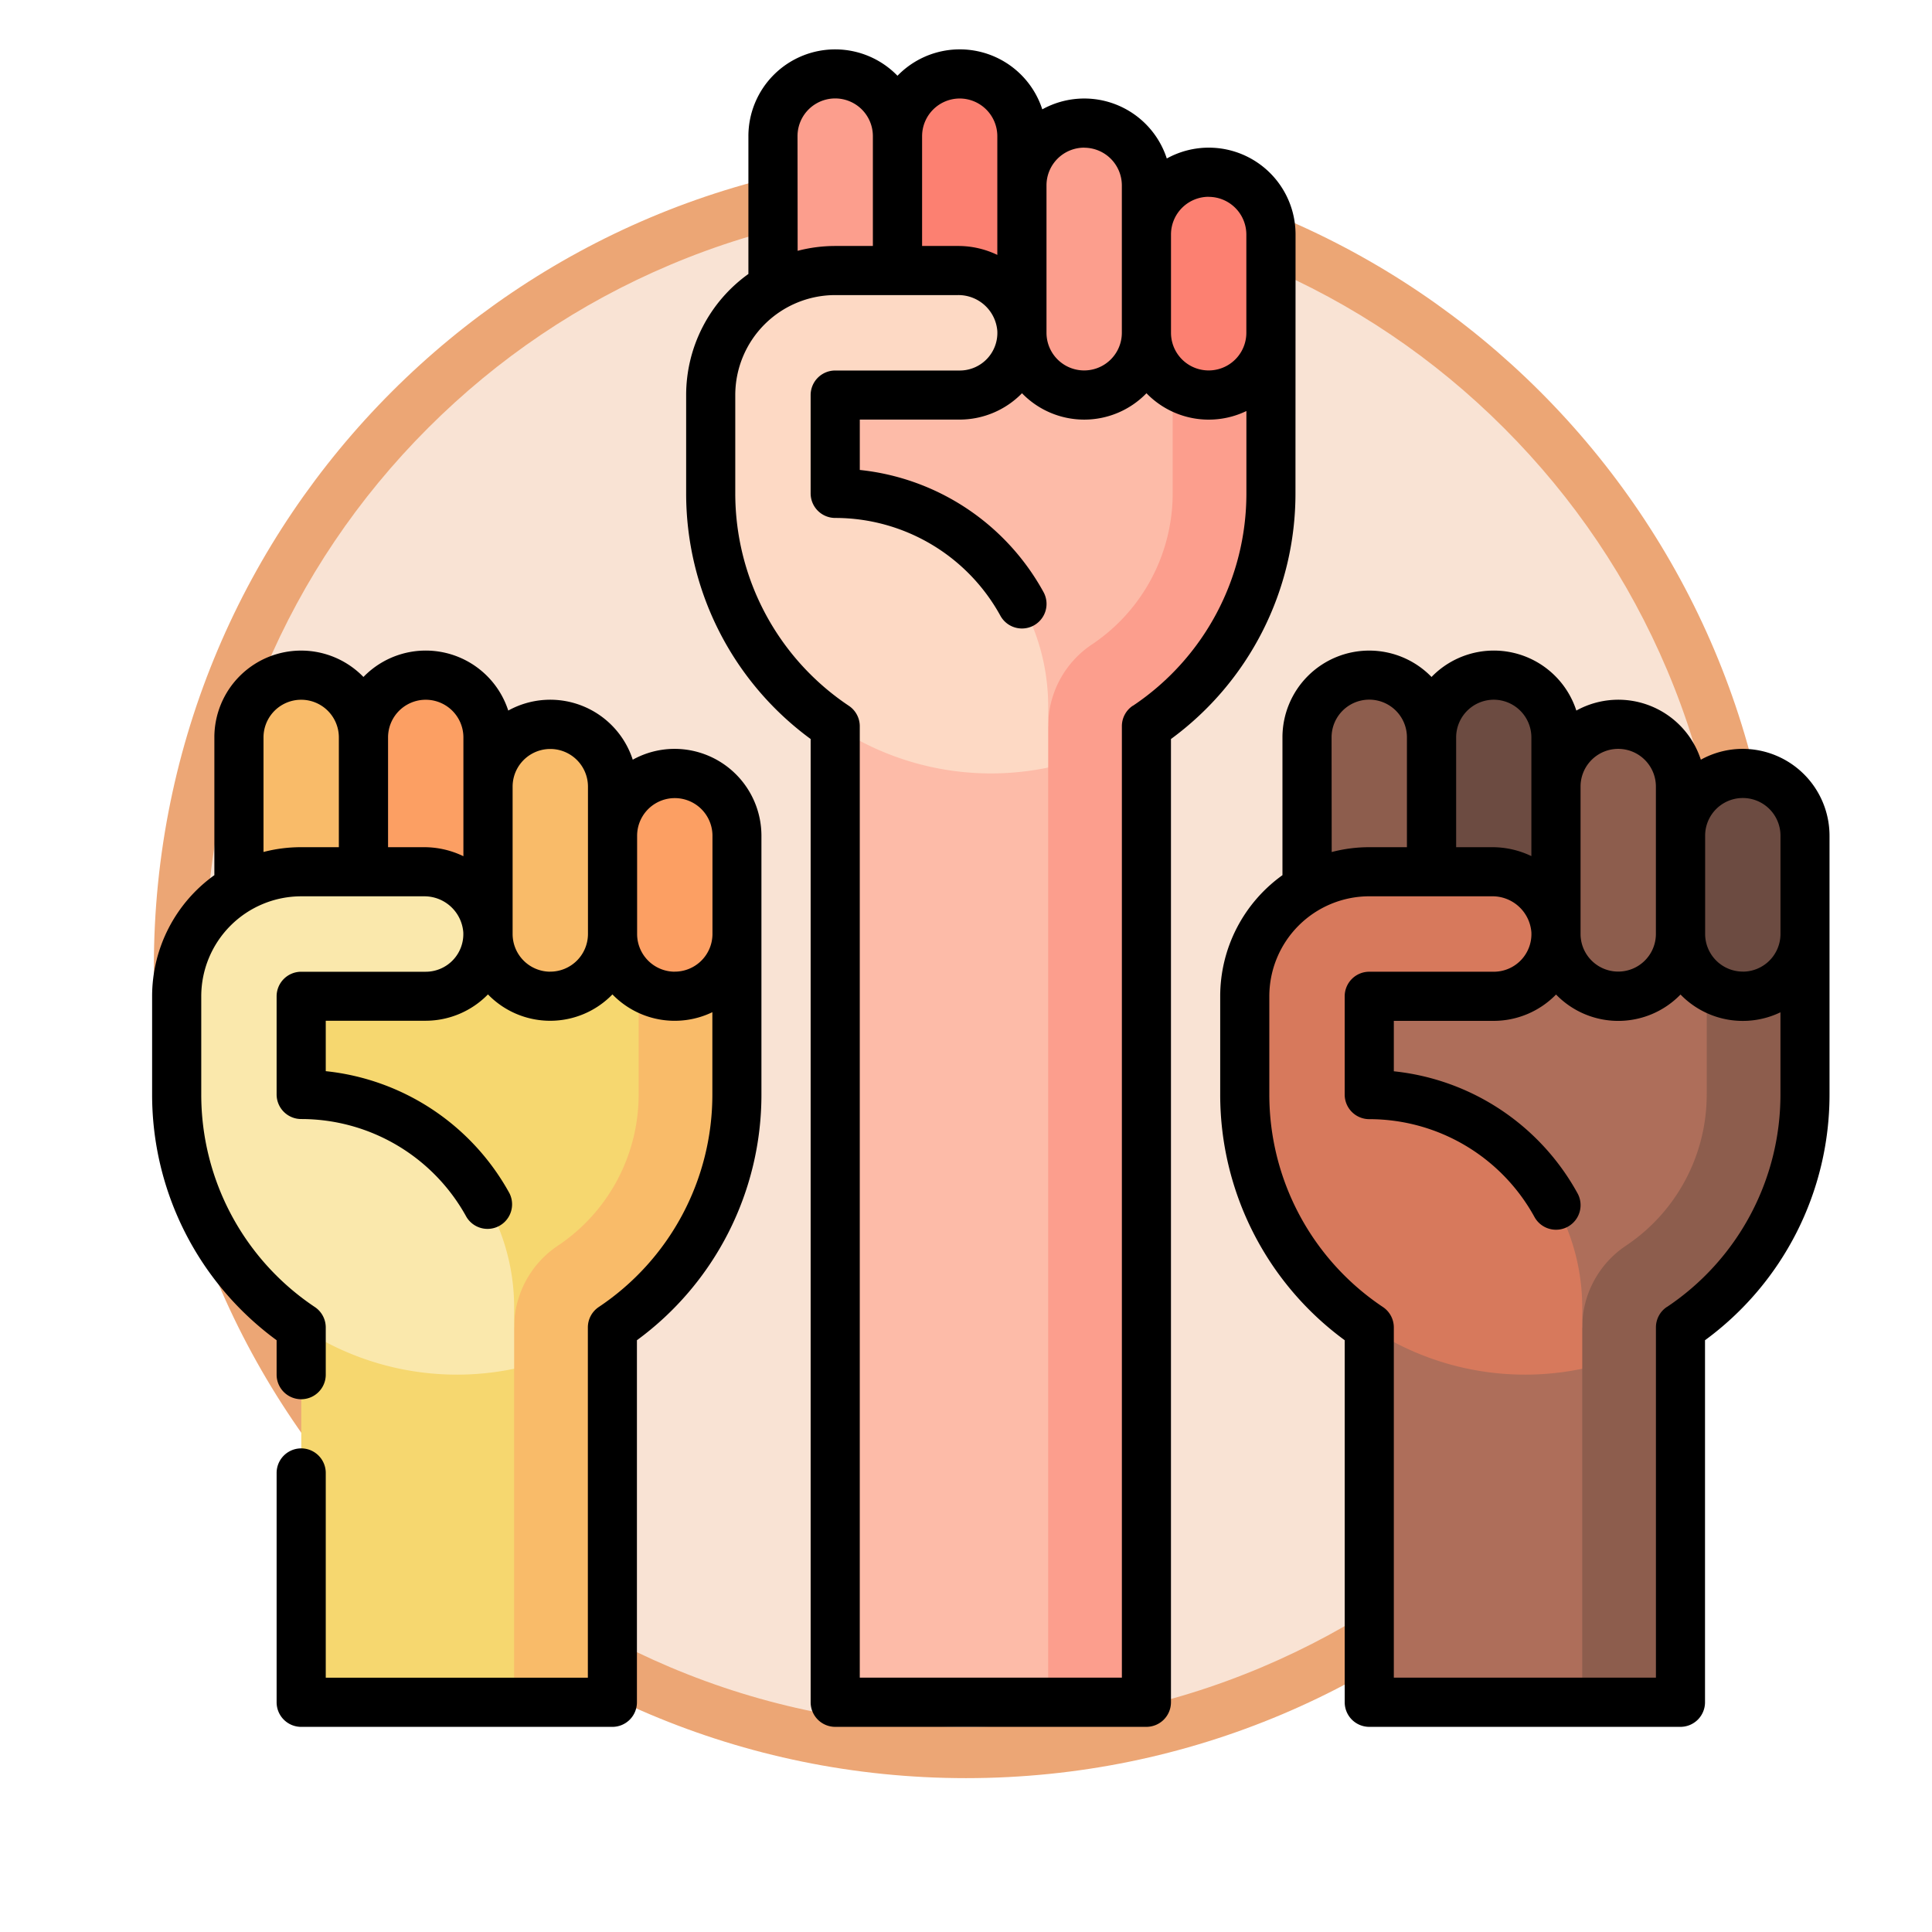 <svg xmlns="http://www.w3.org/2000/svg" xmlns:xlink="http://www.w3.org/1999/xlink" width="113" height="113" viewBox="0 0 113 113">
  <defs>
    <filter id="Path_982547" x="0" y="0" width="113" height="113" filterUnits="userSpaceOnUse">
      <feOffset dy="3" input="SourceAlpha"/>
      <feGaussianBlur stdDeviation="3" result="blur"/>
      <feFlood flood-opacity="0.161"/>
      <feComposite operator="in" in2="blur"/>
      <feComposite in="SourceGraphic"/>
    </filter>
  </defs>
  <g id="Group_1220658" data-name="Group 1220658" transform="translate(-742.046 -5997.808)">
    <g id="Group_1220546" data-name="Group 1220546" transform="translate(0 25)">
      <g id="Group_1220253" data-name="Group 1220253" transform="translate(0 -1556)">
        <g id="Group_1208706" data-name="Group 1208706" transform="translate(-1.454 3213.429)">
          <g id="Group_1148634" data-name="Group 1148634" transform="translate(488.454 600.047)">
            <g id="Group_1148525" data-name="Group 1148525" transform="translate(264.046 3721.333)">
              <g transform="matrix(1, 0, 0, 1, -9, -6)" filter="url(#Path_982547)">
                <g id="Path_982547-2" data-name="Path 982547" transform="translate(9 6)" fill="#f9e3d4">
                  <path d="M 47.5 93.5 C 41.289 93.5 35.265 92.284 29.595 89.886 C 24.118 87.569 19.198 84.252 14.973 80.027 C 10.748 75.802 7.431 70.882 5.114 65.405 C 2.716 59.735 1.5 53.711 1.5 47.5 C 1.5 41.289 2.716 35.265 5.114 29.595 C 7.431 24.118 10.748 19.198 14.973 14.973 C 19.198 10.748 24.118 7.431 29.595 5.114 C 35.265 2.716 41.289 1.5 47.5 1.5 C 53.711 1.5 59.735 2.716 65.405 5.114 C 70.882 7.431 75.802 10.748 80.027 14.973 C 84.252 19.198 87.569 24.118 89.886 29.595 C 92.284 35.265 93.5 41.289 93.5 47.5 C 93.5 53.711 92.284 59.735 89.886 65.405 C 87.569 70.882 84.252 75.802 80.027 80.027 C 75.802 84.252 70.882 87.569 65.405 89.886 C 59.735 92.284 53.711 93.5 47.5 93.5 Z" stroke="none"/>
                  <path d="M 47.5 3 C 41.491 3 35.664 4.176 30.18 6.496 C 24.881 8.737 20.122 11.946 16.034 16.034 C 11.946 20.122 8.737 24.881 6.496 30.18 C 4.176 35.664 3 41.491 3 47.5 C 3 53.509 4.176 59.336 6.496 64.82 C 8.737 70.119 11.946 74.878 16.034 78.966 C 20.122 83.054 24.881 86.263 30.18 88.504 C 35.664 90.824 41.491 92 47.5 92 C 53.509 92 59.336 90.824 64.82 88.504 C 70.119 86.263 74.878 83.054 78.966 78.966 C 83.054 74.878 86.263 70.119 88.504 64.82 C 90.824 59.336 92 53.509 92 47.5 C 92 41.491 90.824 35.664 88.504 30.18 C 86.263 24.881 83.054 20.122 78.966 16.034 C 74.878 11.946 70.119 8.737 64.82 6.496 C 59.336 4.176 53.509 3 47.5 3 M 47.5 0 C 73.734 0 95 21.266 95 47.5 C 95 73.734 73.734 95 47.5 95 C 21.266 95 0 73.734 0 47.5 C 0 21.266 21.266 0 47.5 0 Z" stroke="none" fill="#eca675"/>
                </g>
              </g>
            </g>
          </g>
        </g>
      </g>
      <g id="derechos-civiles_1_" data-name="derechos-civiles (1)" transform="translate(750.943 5975.695)">
        <path id="Path_1169799" data-name="Path 1169799" d="M196,85.582V98.5l2.4,6.36v61h12.456l2.874-57.087,7.282-13.624V85.582Z" transform="translate(-158.441 -69.182)" fill="#fdbba8"/>
        <path id="Path_1169800" data-name="Path 1169800" d="M268.655,85.582v9.566a10.63,10.63,0,0,1-4.731,8.846,5.749,5.749,0,0,0-2.551,4.777l-2.874,1.208,2.874,1.208v54.671h5.749V108.771A16.366,16.366,0,0,0,274.4,95.148V85.582Z" transform="translate(-208.964 -69.182)" fill="#fc9e8d"/>
        <path id="Path_1169801" data-name="Path 1169801" d="M295.015,37.5a3.641,3.641,0,0,0-3.641,3.641L288.5,44.015l2.874,2.874a3.641,3.641,0,1,0,7.282,0V41.141A3.641,3.641,0,0,0,295.015,37.5Z" transform="translate(-233.215 -30.314)" fill="#fc8071"/>
        <path id="Path_1169802" data-name="Path 1169802" d="M257.015,22.5a3.641,3.641,0,0,0-3.641,3.641L250.5,30.453l2.874,4.312a3.641,3.641,0,1,0,7.282,0V26.141A3.641,3.641,0,0,0,257.015,22.5Z" transform="translate(-202.497 -18.188)" fill="#fc9e8d"/>
        <path id="Path_1169803" data-name="Path 1169803" d="M219.015,7.5a3.641,3.641,0,0,0-3.641,3.641l-2.874,11.5h10.156v-11.5A3.641,3.641,0,0,0,219.015,7.5Z" transform="translate(-171.779 -6.063)" fill="#fc8071"/>
        <path id="Path_1169804" data-name="Path 1169804" d="M193.141,7.5a3.641,3.641,0,0,0-3.641,3.641v11.5h7.282v-11.5A3.641,3.641,0,0,0,193.141,7.5Z" transform="translate(-153.187 -6.063)" fill="#fc9e8d"/>
        <path id="Path_1169805" data-name="Path 1169805" d="M177.782,80.531V74.782h7.282a3.641,3.641,0,0,0,3.637-3.817,3.709,3.709,0,0,0-3.74-3.465h-7.179a7.282,7.282,0,0,0-7.282,7.282v5.749A16.393,16.393,0,0,0,190.238,96.57V92.986A12.456,12.456,0,0,0,177.782,80.531Z" transform="translate(-137.828 -54.565)" fill="#fdd9c4"/>
        <path id="Path_1169806" data-name="Path 1169806" d="M33,269.082V282l2.4,6.36v25.834H47.851l2.874-21.923,7.282-13.624v-9.566Z" transform="translate(-26.676 -217.518)" fill="#f6d76f"/>
        <path id="Path_1169807" data-name="Path 1169807" d="M105.655,269.082v9.566a10.63,10.63,0,0,1-4.731,8.846,5.749,5.749,0,0,0-2.551,4.777L95.5,293.479l2.874,1.208v19.507h5.749V292.271a16.366,16.366,0,0,0,7.282-13.624v-9.566Z" transform="translate(-77.199 -217.518)" fill="#f9bb69"/>
        <path id="Path_1169808" data-name="Path 1169808" d="M132.015,221a3.641,3.641,0,0,0-3.641,3.641l-2.874,2.874,2.874,2.874a3.641,3.641,0,0,0,7.282,0v-5.749A3.641,3.641,0,0,0,132.015,221Z" transform="translate(-101.451 -178.65)" fill="#fc9f63"/>
        <path id="Path_1169809" data-name="Path 1169809" d="M94.015,206a3.641,3.641,0,0,0-3.641,3.641L87.5,213.953l2.874,4.312a3.641,3.641,0,1,0,7.282,0v-8.623A3.641,3.641,0,0,0,94.015,206Z" transform="translate(-70.733 -166.525)" fill="#f9bb69"/>
        <path id="Path_1169810" data-name="Path 1169810" d="M56.015,191a3.641,3.641,0,0,0-3.641,3.641l-2.874,11.5H59.656v-11.5A3.641,3.641,0,0,0,56.015,191Z" transform="translate(-40.014 -154.399)" fill="#fc9f63"/>
        <path id="Path_1169811" data-name="Path 1169811" d="M30.141,191a3.641,3.641,0,0,0-3.641,3.641v11.5h7.282v-11.5A3.641,3.641,0,0,0,30.141,191Z" transform="translate(-21.422 -154.399)" fill="#f9bb69"/>
        <path id="Path_1169812" data-name="Path 1169812" d="M14.782,264.031v-5.749h7.282a3.641,3.641,0,0,0,3.637-3.817A3.709,3.709,0,0,0,21.961,251H14.782A7.282,7.282,0,0,0,7.5,258.282v5.749A16.393,16.393,0,0,0,27.238,280.07v-3.584A12.456,12.456,0,0,0,14.782,264.031Z" transform="translate(-6.063 -202.901)" fill="#fae8ac"/>
        <path id="Path_1169813" data-name="Path 1169813" d="M359,269.082V282l2.4,6.36v25.834h12.456l2.874-21.923,7.282-13.624v-9.566Z" transform="translate(-290.206 -217.518)" fill="#ae6e5a"/>
        <path id="Path_1169814" data-name="Path 1169814" d="M431.655,269.082v9.566a10.63,10.63,0,0,1-4.731,8.846,5.749,5.749,0,0,0-2.551,4.777l-2.874,1.208,2.874,1.208v19.507h5.749V292.271a16.366,16.366,0,0,0,7.282-13.624v-9.566Z" transform="translate(-340.728 -217.518)" fill="#8d5d4d"/>
        <path id="Path_1169815" data-name="Path 1169815" d="M458.015,221a3.641,3.641,0,0,0-3.641,3.641l-2.874,2.874,2.874,2.874a3.641,3.641,0,1,0,7.282,0v-5.749A3.641,3.641,0,0,0,458.015,221Z" transform="translate(-364.98 -178.65)" fill="#6c4b41"/>
        <path id="Path_1169816" data-name="Path 1169816" d="M420.015,206a3.641,3.641,0,0,0-3.641,3.641l-2.874,4.312,2.874,4.312a3.641,3.641,0,1,0,7.282,0v-8.623A3.641,3.641,0,0,0,420.015,206Z" transform="translate(-334.262 -166.525)" fill="#8d5d4d"/>
        <path id="Path_1169817" data-name="Path 1169817" d="M382.015,191a3.641,3.641,0,0,0-3.641,3.641l-2.874,11.5h10.156v-11.5A3.641,3.641,0,0,0,382.015,191Z" transform="translate(-303.544 -154.399)" fill="#6c4b41"/>
        <path id="Path_1169818" data-name="Path 1169818" d="M356.141,191a3.641,3.641,0,0,0-3.641,3.641v11.5h7.282v-11.5A3.641,3.641,0,0,0,356.141,191Z" transform="translate(-284.951 -154.399)" fill="#8d5d4d"/>
        <path id="Path_1169819" data-name="Path 1169819" d="M340.782,264.031v-5.749h7.282a3.641,3.641,0,0,0,3.637-3.817,3.708,3.708,0,0,0-3.74-3.465h-7.179a7.282,7.282,0,0,0-7.282,7.282v5.749a16.393,16.393,0,0,0,19.738,16.039v-3.584A12.456,12.456,0,0,0,340.782,264.031Z" transform="translate(-269.592 -202.901)" fill="#d7795c"/>
        <path id="Path_1169820" data-name="Path 1169820" d="M198.643,10.827a5.075,5.075,0,0,0-7.531-4.444,5.074,5.074,0,0,0-7.282-2.874,5.073,5.073,0,0,0-8.47-1.965,5.075,5.075,0,0,0-8.719,3.535v8.058A8.712,8.712,0,0,0,163,20.217v5.749a17.8,17.8,0,0,0,7.282,14.371v56.34a1.437,1.437,0,0,0,1.437,1.437h18.2a1.437,1.437,0,0,0,1.437-1.437V40.337a17.8,17.8,0,0,0,7.282-14.371Zm-5.078-2.2a2.206,2.206,0,0,1,2.2,2.2v5.749a2.2,2.2,0,1,1-4.407,0V10.827A2.206,2.206,0,0,1,193.565,8.623Zm-7.282-2.874a2.206,2.206,0,0,1,2.2,2.2v8.623a2.2,2.2,0,0,1-4.407,0V7.953A2.206,2.206,0,0,1,186.283,5.749ZM179,2.874a2.206,2.206,0,0,1,2.2,2.2v6.948A5.264,5.264,0,0,0,178.9,11.5h-2.1V5.078A2.206,2.206,0,0,1,179,2.874Zm-9.486,2.2a2.2,2.2,0,0,1,4.407,0V11.5h-2.2a8.708,8.708,0,0,0-2.2.283Zm19.609,33.317a1.437,1.437,0,0,0-.638,1.194v55.65h-15.33V39.589a1.437,1.437,0,0,0-.638-1.194,14.935,14.935,0,0,1-6.644-12.429V20.217a5.851,5.851,0,0,1,5.845-5.845H178.9a2.282,2.282,0,0,1,2.3,2.1,2.2,2.2,0,0,1-2.2,2.312h-7.282a1.437,1.437,0,0,0-1.437,1.437v5.749a1.437,1.437,0,0,0,1.437,1.437,11.027,11.027,0,0,1,9.663,5.722A1.437,1.437,0,0,0,183.9,31.74,13.906,13.906,0,0,0,173.156,24.6V21.654H179a5.1,5.1,0,0,0,3.643-1.541,5.066,5.066,0,0,0,7.28,0,5.069,5.069,0,0,0,5.845,1.04v4.815a14.934,14.934,0,0,1-6.644,12.429Z" transform="translate(-131.765)"/>
        <path id="Path_1169821" data-name="Path 1169821" d="M30.565,189.249a5.047,5.047,0,0,0-2.453.634,5.074,5.074,0,0,0-7.282-2.874,5.073,5.073,0,0,0-8.47-1.965,5.075,5.075,0,0,0-8.719,3.535v8.058A8.711,8.711,0,0,0,0,203.717v5.749a17.8,17.8,0,0,0,7.282,14.371v2.014a1.437,1.437,0,1,0,2.874,0v-2.761a1.437,1.437,0,0,0-.638-1.194,14.935,14.935,0,0,1-6.644-12.429v-5.749a5.851,5.851,0,0,1,5.845-5.845H15.9a2.282,2.282,0,0,1,2.3,2.1,2.2,2.2,0,0,1-2.2,2.312H8.719a1.437,1.437,0,0,0-1.437,1.437v5.749A1.437,1.437,0,0,0,8.719,210.9a11.027,11.027,0,0,1,9.663,5.722A1.437,1.437,0,0,0,20.9,215.24,13.906,13.906,0,0,0,10.156,208.1v-2.949H16a5.1,5.1,0,0,0,3.643-1.541,5.066,5.066,0,0,0,7.28,0,5.069,5.069,0,0,0,5.845,1.04v4.815a14.933,14.933,0,0,1-6.644,12.429,1.437,1.437,0,0,0-.638,1.194v20.486H10.156V231.6a1.437,1.437,0,1,0-2.874,0v13.414a1.437,1.437,0,0,0,1.437,1.437h18.2a1.437,1.437,0,0,0,1.437-1.437V223.837a17.8,17.8,0,0,0,7.282-14.371V194.327A5.084,5.084,0,0,0,30.565,189.249ZM6.515,195.28v-6.7a2.2,2.2,0,1,1,4.407,0V195h-2.2A8.707,8.707,0,0,0,6.515,195.28ZM15.9,195H13.8v-6.42a2.2,2.2,0,1,1,4.407,0v6.948A5.264,5.264,0,0,0,15.9,195Zm7.385,7.282a2.206,2.206,0,0,1-2.2-2.2v-8.623a2.2,2.2,0,1,1,4.407,0v8.623A2.206,2.206,0,0,1,23.283,202.279Zm7.282,0a2.206,2.206,0,0,1-2.2-2.2v-5.749a2.2,2.2,0,1,1,4.407,0v5.749A2.206,2.206,0,0,1,30.565,202.279Z" transform="translate(0 -148.336)"/>
        <path id="Path_1169822" data-name="Path 1169822" d="M356.565,189.249a5.047,5.047,0,0,0-2.453.634,5.074,5.074,0,0,0-7.282-2.874,5.073,5.073,0,0,0-8.47-1.965,5.075,5.075,0,0,0-8.719,3.535v8.058A8.712,8.712,0,0,0,326,203.717v5.749a17.8,17.8,0,0,0,7.282,14.371v21.176a1.437,1.437,0,0,0,1.437,1.437h18.2a1.437,1.437,0,0,0,1.437-1.437V223.837a17.8,17.8,0,0,0,7.282-14.371V194.327A5.084,5.084,0,0,0,356.565,189.249Zm-7.282,0a2.206,2.206,0,0,1,2.2,2.2v8.623a2.2,2.2,0,1,1-4.407,0v-8.623A2.206,2.206,0,0,1,349.283,189.249ZM342,186.374a2.206,2.206,0,0,1,2.2,2.2v6.948A5.264,5.264,0,0,0,341.9,195h-2.1v-6.42A2.206,2.206,0,0,1,342,186.374Zm-9.486,2.2a2.2,2.2,0,1,1,4.407,0V195h-2.2a8.707,8.707,0,0,0-2.2.283Zm19.609,33.317a1.437,1.437,0,0,0-.638,1.194v20.486h-15.33V223.089a1.437,1.437,0,0,0-.638-1.194,14.935,14.935,0,0,1-6.644-12.429v-5.749a5.851,5.851,0,0,1,5.845-5.845H341.9a2.282,2.282,0,0,1,2.3,2.1,2.2,2.2,0,0,1-2.2,2.312h-7.282a1.437,1.437,0,0,0-1.437,1.437v5.749a1.437,1.437,0,0,0,1.437,1.437,11.028,11.028,0,0,1,9.663,5.722,1.437,1.437,0,0,0,2.519-1.384,13.906,13.906,0,0,0-10.745-7.138v-2.949H342a5.1,5.1,0,0,0,3.643-1.541,5.066,5.066,0,0,0,7.28,0,5.069,5.069,0,0,0,5.845,1.04v4.815A14.934,14.934,0,0,1,352.124,221.895Zm4.44-19.615a2.206,2.206,0,0,1-2.2-2.2v-5.749a2.2,2.2,0,1,1,4.407,0v5.749A2.206,2.206,0,0,1,356.565,202.279Z" transform="translate(-263.529 -148.336)"/>
      </g>
    </g>
  </g>
</svg>
